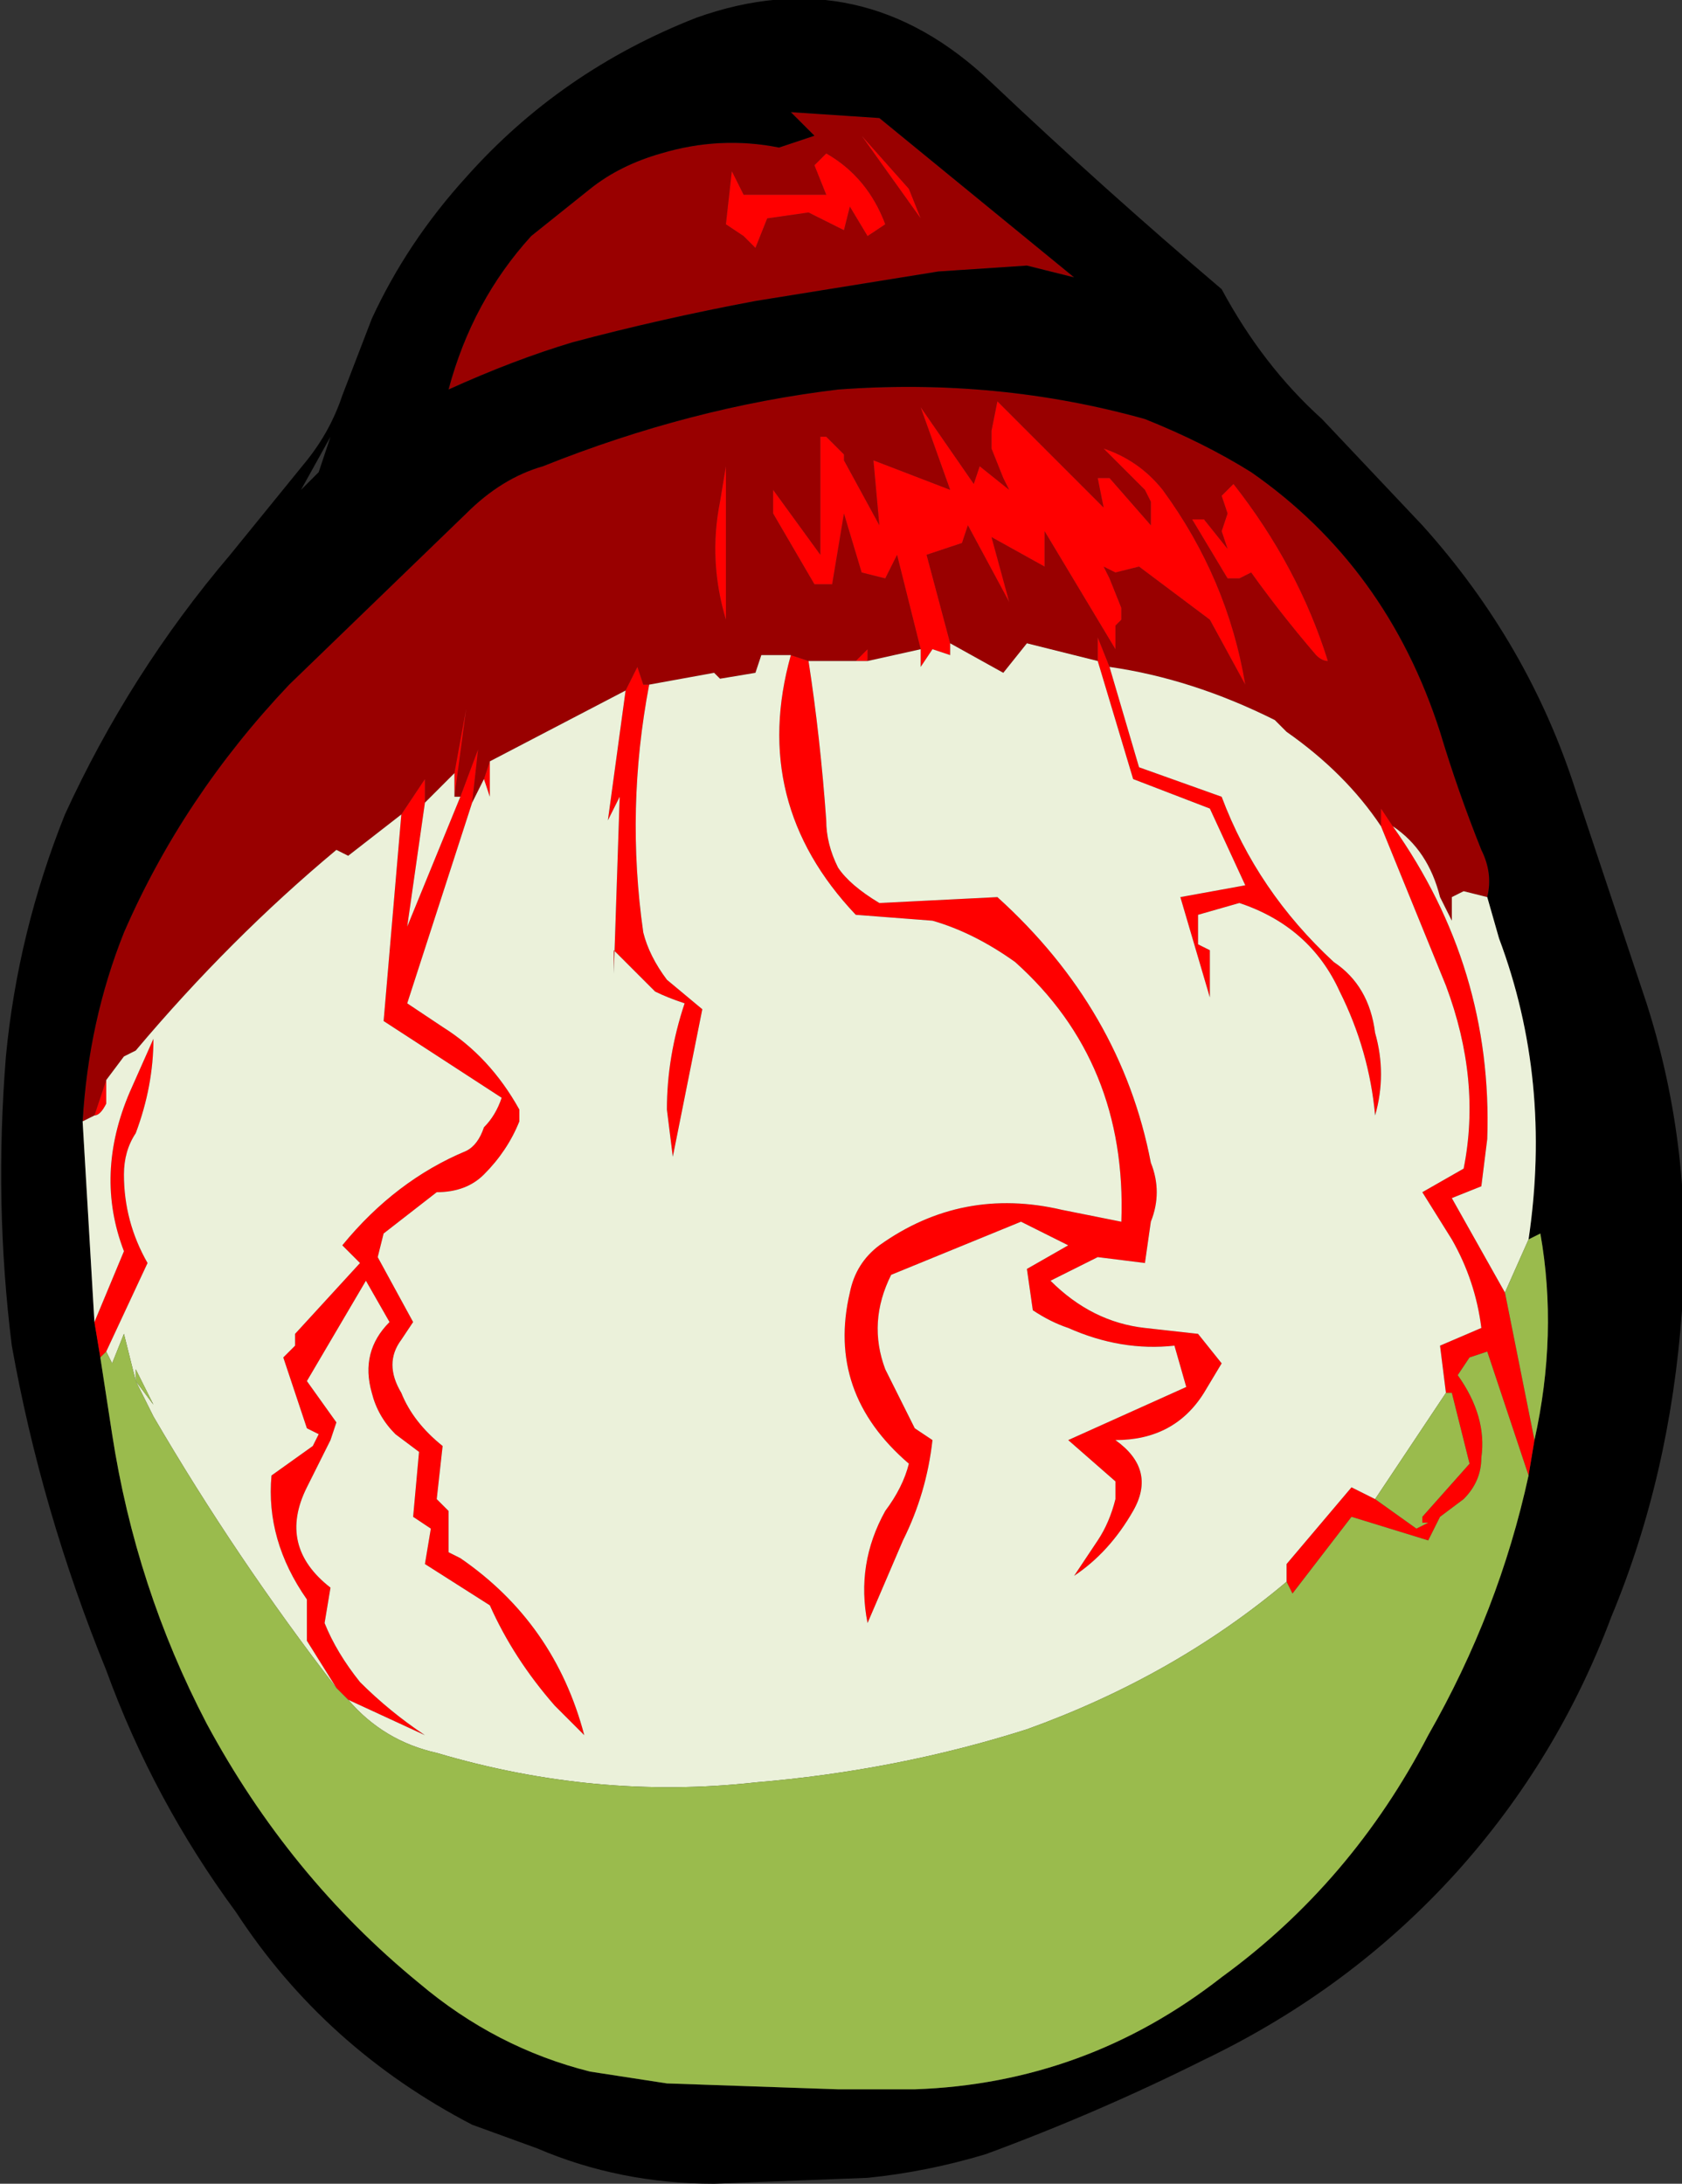 <?xml version="1.0" encoding="UTF-8" standalone="no"?>
<svg xmlns:ffdec="https://www.free-decompiler.com/flash" xmlns:xlink="http://www.w3.org/1999/xlink" ffdec:objectType="shape" height="18.5px" width="14.25px" xmlns="http://www.w3.org/2000/svg">
  <rect width="100%" height="100%" fill="#333333" stroke="none"/>
  <g transform="matrix(1.0, 0.0, 0.0, 1.0, 7.85, 20.5)">
    <path d="M0.85 -18.25 L0.1 -18.2 -1.45 -17.95 Q-2.25 -17.8 -3.0 -17.6 -3.5 -17.45 -4.05 -17.2 -3.85 -17.95 -3.35 -18.5 L-2.85 -18.9 Q-2.6 -19.1 -2.25 -19.2 -1.75 -19.35 -1.25 -19.25 L-0.95 -19.35 -1.15 -19.55 -0.4 -19.5 1.25 -18.15 0.85 -18.25 M0.2 -15.05 L0.0 -15.8 0.3 -15.9 0.35 -16.05 0.7 -15.4 0.55 -15.95 1.0 -15.7 1.0 -16.0 1.6 -15.0 1.6 -15.2 1.65 -15.25 1.65 -15.35 1.55 -15.6 1.5 -15.7 1.6 -15.65 1.8 -15.7 2.4 -15.25 2.7 -14.7 Q2.55 -15.6 2.0 -16.35 1.8 -16.6 1.5 -16.7 L1.85 -16.35 1.9 -16.25 1.9 -16.05 1.55 -16.45 1.45 -16.45 1.5 -16.2 0.6 -17.1 0.55 -16.85 0.55 -16.7 0.65 -16.45 0.7 -16.35 0.45 -16.55 0.4 -16.4 -0.05 -17.05 0.2 -16.35 -0.45 -16.6 -0.4 -16.05 -0.7 -16.6 -0.7 -16.65 -0.85 -16.8 -0.9 -16.8 -0.9 -15.8 -1.3 -16.35 -1.3 -16.15 -0.95 -15.55 -0.8 -15.55 -0.7 -16.15 -0.55 -15.65 -0.35 -15.6 -0.25 -15.8 -0.05 -15.0 -0.5 -14.9 -0.5 -15.0 -0.6 -14.9 -1.0 -14.9 -1.15 -14.95 -1.4 -14.95 -1.45 -14.8 -1.75 -14.75 -1.8 -14.8 -2.35 -14.7 -2.4 -14.7 -2.45 -14.85 -2.55 -14.65 -3.7 -14.05 -3.75 -13.9 -3.85 -13.7 -3.8 -14.15 -3.95 -13.75 -4.0 -13.75 -3.9 -14.5 -4.0 -13.95 -4.25 -13.7 -4.25 -13.9 -4.45 -13.6 -4.9 -13.25 -5.0 -13.3 Q-5.9 -12.55 -6.7 -11.6 L-6.8 -11.55 -6.95 -11.35 -7.05 -11.05 -7.15 -11.0 Q-7.1 -11.85 -6.8 -12.6 -6.3 -13.75 -5.4 -14.7 L-3.9 -16.15 Q-3.6 -16.45 -3.25 -16.55 -2.0 -17.05 -0.75 -17.2 0.6 -17.3 1.85 -16.95 2.35 -16.75 2.75 -16.5 3.9 -15.7 4.35 -14.3 4.5 -13.8 4.7 -13.3 4.8 -13.1 4.75 -12.9 L4.55 -12.95 4.45 -12.9 4.45 -12.7 4.35 -12.9 Q4.25 -13.3 3.95 -13.5 L3.85 -13.65 3.85 -13.5 Q3.55 -13.95 3.05 -14.3 L2.95 -14.4 Q2.25 -14.75 1.55 -14.85 L1.45 -15.1 1.45 -14.9 0.85 -15.05 0.65 -14.8 0.2 -15.05 M4.45 -12.9 L4.45 -12.9 M2.35 -16.1 L2.25 -16.1 2.55 -15.6 2.65 -15.6 2.75 -15.65 Q3.0 -15.3 3.3 -14.95 3.35 -14.9 3.4 -14.9 3.15 -15.7 2.6 -16.4 L2.5 -16.3 2.55 -16.15 2.5 -16.0 2.55 -15.85 2.35 -16.1 M-0.05 -18.65 L-0.15 -18.9 -0.55 -19.35 -0.05 -18.65 M-1.65 -19.05 L-1.7 -18.6 -1.55 -18.5 -1.45 -18.4 -1.35 -18.65 -1.0 -18.7 -0.7 -18.55 -0.65 -18.75 -0.5 -18.5 -0.35 -18.6 Q-0.5 -19.0 -0.85 -19.2 L-0.95 -19.1 -0.85 -18.85 -1.55 -18.85 -1.65 -19.05 M-1.7 -16.55 L-1.75 -16.25 Q-1.85 -15.75 -1.7 -15.25 L-1.7 -16.55" fill="#990000" fill-rule="evenodd" stroke="none"/>
    <path d="M0.55 -19.8 Q1.5 -18.9 2.5 -18.05 2.85 -17.4 3.35 -16.95 L4.2 -16.05 Q5.1 -15.05 5.5 -13.8 L6.1 -12.0 Q6.5 -10.75 6.4 -9.4 6.3 -8.0 5.8 -6.8 5.35 -5.6 4.5 -4.65 3.6 -3.65 2.35 -3.05 1.45 -2.6 0.5 -2.25 0.0 -2.1 -0.5 -2.05 L-1.8 -2.0 Q-2.6 -2.0 -3.3 -2.3 L-3.85 -2.5 Q-5.1 -3.15 -5.85 -4.3 -6.55 -5.25 -6.95 -6.35 -7.5 -7.7 -7.75 -9.1 -7.9 -10.3 -7.8 -11.55 -7.7 -12.6 -7.3 -13.6 -6.75 -14.8 -5.9 -15.8 L-5.25 -16.6 Q-5.05 -16.85 -4.95 -17.15 L-4.7 -17.8 Q-4.4 -18.45 -3.9 -19.0 -3.1 -19.9 -1.95 -20.35 -0.55 -20.85 0.55 -19.8 M0.85 -18.25 L1.25 -18.15 -0.4 -19.5 -1.15 -19.55 -0.95 -19.35 -1.25 -19.25 Q-1.75 -19.35 -2.25 -19.2 -2.6 -19.1 -2.85 -18.9 L-3.35 -18.5 Q-3.85 -17.95 -4.05 -17.2 -3.5 -17.45 -3.0 -17.6 -2.25 -17.8 -1.45 -17.95 L0.1 -18.2 0.85 -18.25 M4.75 -12.9 Q4.8 -13.1 4.7 -13.3 4.5 -13.8 4.35 -14.3 3.9 -15.7 2.75 -16.5 2.35 -16.75 1.85 -16.95 0.6 -17.3 -0.75 -17.2 -2.0 -17.05 -3.25 -16.55 -3.6 -16.45 -3.9 -16.15 L-5.4 -14.7 Q-6.3 -13.75 -6.8 -12.6 -7.1 -11.85 -7.15 -11.0 L-7.05 -9.3 -7.0 -9.0 -6.9 -8.35 Q-6.7 -7.05 -6.1 -5.9 -5.4 -4.6 -4.3 -3.7 -3.65 -3.15 -2.85 -2.95 L-2.2 -2.85 -0.75 -2.8 -0.1 -2.8 Q1.35 -2.85 2.5 -3.75 3.6 -4.55 4.25 -5.8 4.85 -6.85 5.1 -8.0 L5.15 -8.3 Q5.35 -9.2 5.2 -10.05 L5.1 -10.0 Q5.3 -11.35 4.85 -12.55 L4.75 -12.9 M-5.15 -16.5 L-5.05 -16.8 -5.3 -16.35 -5.15 -16.5" fill="#000000" fill-rule="evenodd" stroke="none"/>
    <path d="M-0.05 -15.0 L-0.25 -15.8 -0.35 -15.6 -0.55 -15.65 -0.7 -16.15 -0.8 -15.55 -0.95 -15.55 -1.3 -16.15 -1.3 -16.35 -0.9 -15.8 -0.9 -16.8 -0.85 -16.8 -0.7 -16.65 -0.7 -16.6 -0.4 -16.05 -0.45 -16.6 0.2 -16.35 -0.05 -17.05 0.4 -16.4 0.45 -16.55 0.7 -16.35 0.65 -16.45 0.55 -16.7 0.55 -16.85 0.6 -17.1 1.5 -16.2 1.45 -16.45 1.55 -16.45 1.9 -16.05 1.9 -16.25 1.85 -16.35 1.5 -16.7 Q1.8 -16.6 2.0 -16.35 2.55 -15.6 2.7 -14.7 L2.4 -15.25 1.8 -15.7 1.6 -15.65 1.5 -15.7 1.55 -15.6 1.65 -15.35 1.65 -15.25 1.6 -15.2 1.6 -15.0 1.0 -16.0 1.0 -15.7 0.55 -15.95 0.7 -15.4 0.35 -16.05 0.3 -15.9 0.0 -15.8 0.2 -15.05 0.2 -14.95 0.05 -15.0 -0.05 -14.85 -0.05 -15.0 M1.45 -14.9 L1.45 -15.1 1.55 -14.85 1.8 -14.0 2.5 -13.75 Q2.8 -12.95 3.45 -12.35 3.75 -12.15 3.8 -11.75 3.9 -11.4 3.8 -11.05 3.75 -11.6 3.5 -12.1 3.25 -12.65 2.65 -12.85 L2.3 -12.75 2.3 -12.5 2.4 -12.45 2.4 -12.05 2.15 -12.9 2.7 -13.0 2.4 -13.65 1.75 -13.9 1.45 -14.9 M3.85 -13.5 L3.85 -13.65 3.95 -13.5 Q4.8 -12.3 4.75 -10.85 L4.7 -10.45 4.45 -10.35 4.9 -9.55 5.15 -8.3 5.1 -8.0 4.75 -9.05 4.6 -9.0 4.5 -8.85 Q4.75 -8.5 4.7 -8.15 4.7 -7.95 4.55 -7.8 L4.35 -7.65 4.25 -7.45 3.6 -7.65 3.1 -7.0 3.05 -7.1 3.05 -7.25 3.6 -7.9 3.8 -7.8 4.15 -7.55 4.25 -7.6 4.2 -7.6 4.2 -7.65 4.6 -8.1 4.45 -8.7 4.4 -8.7 4.35 -9.1 4.7 -9.25 Q4.65 -9.65 4.45 -10.0 L4.2 -10.4 4.55 -10.6 Q4.7 -11.35 4.4 -12.15 L3.85 -13.5 M4.45 -12.9 L4.45 -12.9 M-7.05 -11.05 L-6.95 -11.35 Q-6.95 -11.25 -6.95 -11.15 -7.0 -11.05 -7.05 -11.05 M-4.45 -13.6 L-4.25 -13.9 -4.25 -13.7 -4.4 -12.65 -3.95 -13.75 -3.8 -14.15 -3.85 -13.7 -4.4 -12.0 -4.1 -11.8 Q-3.7 -11.55 -3.45 -11.1 L-3.45 -11.0 Q-3.55 -10.75 -3.75 -10.55 -3.9 -10.4 -4.15 -10.4 L-4.6 -10.05 -4.65 -9.85 -4.35 -9.3 -4.45 -9.15 Q-4.6 -8.95 -4.45 -8.7 -4.35 -8.45 -4.1 -8.25 L-4.15 -7.8 -4.05 -7.7 -4.05 -7.35 -3.95 -7.3 Q-3.15 -6.75 -2.9 -5.8 L-3.15 -6.05 Q-3.5 -6.45 -3.7 -6.9 L-4.25 -7.25 -4.2 -7.55 -4.35 -7.65 -4.3 -8.2 -4.5 -8.35 Q-4.65 -8.5 -4.7 -8.7 -4.8 -9.05 -4.55 -9.3 L-4.75 -9.65 -5.25 -8.8 -5.0 -8.45 -5.05 -8.3 -5.25 -7.9 Q-5.5 -7.4 -5.05 -7.05 L-5.1 -6.75 Q-5.0 -6.5 -4.8 -6.25 -4.55 -6.0 -4.25 -5.8 L-4.9 -6.1 -5.0 -6.2 -5.25 -6.6 -5.25 -6.95 Q-5.6 -7.45 -5.55 -8.0 L-5.2 -8.25 -5.15 -8.35 -5.25 -8.4 -5.45 -9.0 -5.35 -9.1 -5.35 -9.2 -4.8 -9.8 -4.95 -9.95 Q-4.5 -10.5 -3.9 -10.75 -3.8 -10.8 -3.75 -10.95 -3.65 -11.05 -3.6 -11.2 L-4.6 -11.85 -4.45 -13.6 M-4.0 -13.95 L-3.9 -14.5 -4.0 -13.75 -4.0 -13.95 M-3.75 -13.9 L-3.7 -14.05 -3.7 -13.75 -3.75 -13.9 M-2.55 -14.65 L-2.45 -14.85 -2.4 -14.7 -2.35 -14.7 Q-2.55 -13.65 -2.4 -12.6 -2.35 -12.4 -2.2 -12.2 L-1.9 -11.95 -2.15 -10.7 -2.2 -11.1 Q-2.2 -11.55 -2.05 -12.0 -2.2 -12.05 -2.3 -12.1 L-2.65 -12.45 -2.65 -12.25 -2.6 -13.75 -2.7 -13.55 -2.55 -14.65 M-1.15 -14.95 L-1.0 -14.9 Q-0.9 -14.25 -0.85 -13.55 -0.85 -13.35 -0.75 -13.15 -0.65 -13.0 -0.4 -12.85 L0.6 -12.9 Q1.65 -11.95 1.9 -10.65 2.0 -10.4 1.9 -10.15 L1.85 -9.8 1.45 -9.85 1.05 -9.65 Q1.4 -9.3 1.85 -9.25 L2.3 -9.2 2.5 -8.95 2.35 -8.7 Q2.1 -8.3 1.6 -8.3 1.95 -8.05 1.75 -7.7 1.55 -7.35 1.25 -7.15 L1.45 -7.45 Q1.55 -7.6 1.6 -7.8 L1.6 -7.95 1.2 -8.3 2.2 -8.75 2.1 -9.1 Q1.65 -9.05 1.2 -9.25 1.05 -9.3 0.9 -9.4 L0.85 -9.75 1.2 -9.95 0.8 -10.15 -0.3 -9.7 Q-0.5 -9.3 -0.35 -8.9 L-0.1 -8.4 0.05 -8.3 Q0.0 -7.85 -0.2 -7.45 L-0.5 -6.75 Q-0.6 -7.25 -0.35 -7.7 -0.2 -7.9 -0.15 -8.1 -0.85 -8.7 -0.65 -9.55 -0.6 -9.8 -0.4 -9.95 0.3 -10.45 1.15 -10.25 L1.65 -10.15 Q1.7 -11.5 0.75 -12.35 0.4 -12.6 0.05 -12.7 L-0.6 -12.75 Q-1.5 -13.7 -1.15 -14.95 M-0.6 -14.9 L-0.5 -15.0 -0.5 -14.9 -0.6 -14.9 M2.35 -16.1 L2.55 -15.85 2.5 -16.0 2.55 -16.15 2.5 -16.3 2.6 -16.4 Q3.15 -15.7 3.4 -14.9 3.35 -14.9 3.3 -14.95 3.0 -15.3 2.75 -15.65 L2.65 -15.6 2.55 -15.6 2.25 -16.1 2.35 -16.1 M-7.0 -9.0 L-7.05 -9.3 -6.8 -9.9 Q-7.05 -10.55 -6.75 -11.25 L-6.55 -11.7 Q-6.55 -11.3 -6.7 -10.9 -6.8 -10.75 -6.8 -10.55 -6.8 -10.15 -6.6 -9.8 L-6.95 -9.05 -7.0 -9.0 M0.8 -7.6 Q0.8 -7.65 0.8 -7.6 M-1.65 -19.05 L-1.55 -18.85 -0.85 -18.85 -0.95 -19.1 -0.85 -19.2 Q-0.5 -19.0 -0.35 -18.6 L-0.5 -18.5 -0.65 -18.75 -0.7 -18.55 -1.0 -18.7 -1.35 -18.65 -1.45 -18.4 -1.55 -18.5 -1.7 -18.6 -1.65 -19.05 M-0.05 -18.65 L-0.55 -19.35 -0.15 -18.9 -0.05 -18.65 M-1.7 -16.55 L-1.7 -15.25 Q-1.85 -15.75 -1.75 -16.25 L-1.7 -16.55" fill="#ff0000" fill-rule="evenodd" stroke="none"/>
    <path d="M0.2 -15.05 L0.65 -14.8 0.85 -15.05 1.45 -14.9 1.75 -13.9 2.4 -13.65 2.7 -13.0 2.15 -12.9 2.4 -12.05 2.4 -12.45 2.3 -12.5 2.3 -12.75 2.65 -12.85 Q3.25 -12.65 3.5 -12.1 3.75 -11.6 3.8 -11.05 3.9 -11.4 3.8 -11.75 3.75 -12.15 3.45 -12.35 2.8 -12.95 2.5 -13.75 L1.8 -14.0 1.55 -14.85 Q2.25 -14.75 2.95 -14.4 L3.05 -14.3 Q3.55 -13.95 3.85 -13.5 L4.4 -12.15 Q4.7 -11.35 4.55 -10.6 L4.2 -10.4 4.45 -10.0 Q4.65 -9.65 4.7 -9.25 L4.35 -9.1 4.4 -8.7 3.8 -7.8 3.6 -7.9 3.05 -7.25 3.05 -7.1 Q2.1 -6.3 0.85 -5.85 -0.25 -5.5 -1.45 -5.4 -2.8 -5.25 -4.15 -5.65 -4.6 -5.75 -4.9 -6.1 L-4.25 -5.8 Q-4.55 -6.0 -4.8 -6.25 -5.0 -6.5 -5.1 -6.75 L-5.05 -7.05 Q-5.5 -7.4 -5.25 -7.9 L-5.05 -8.3 -5.0 -8.45 -5.25 -8.8 -4.75 -9.65 -4.55 -9.3 Q-4.8 -9.05 -4.7 -8.7 -4.65 -8.5 -4.5 -8.35 L-4.3 -8.2 -4.35 -7.65 -4.2 -7.55 -4.25 -7.25 -3.7 -6.9 Q-3.5 -6.45 -3.15 -6.05 L-2.9 -5.8 Q-3.15 -6.75 -3.95 -7.3 L-4.05 -7.35 -4.05 -7.7 -4.15 -7.8 -4.1 -8.25 Q-4.35 -8.45 -4.45 -8.7 -4.6 -8.95 -4.45 -9.15 L-4.35 -9.3 -4.65 -9.85 -4.6 -10.05 -4.15 -10.4 Q-3.9 -10.4 -3.75 -10.55 -3.55 -10.75 -3.45 -11.0 L-3.45 -11.1 Q-3.7 -11.55 -4.1 -11.8 L-4.4 -12.0 -3.85 -13.7 -3.75 -13.9 -3.7 -13.75 -3.7 -14.05 -2.55 -14.65 -2.7 -13.55 -2.6 -13.75 -2.65 -12.25 -2.65 -12.45 -2.3 -12.1 Q-2.2 -12.05 -2.05 -12.0 -2.2 -11.55 -2.2 -11.1 L-2.15 -10.7 -1.9 -11.95 -2.2 -12.2 Q-2.35 -12.4 -2.4 -12.6 -2.55 -13.65 -2.35 -14.7 L-1.8 -14.8 -1.75 -14.75 -1.45 -14.8 -1.4 -14.95 -1.15 -14.95 Q-1.5 -13.7 -0.6 -12.75 L0.05 -12.7 Q0.4 -12.6 0.75 -12.35 1.7 -11.5 1.65 -10.15 L1.15 -10.25 Q0.3 -10.45 -0.4 -9.95 -0.6 -9.8 -0.65 -9.55 -0.85 -8.7 -0.15 -8.1 -0.2 -7.9 -0.35 -7.7 -0.6 -7.25 -0.5 -6.75 L-0.2 -7.45 Q0.0 -7.85 0.05 -8.3 L-0.1 -8.4 -0.35 -8.9 Q-0.5 -9.3 -0.3 -9.7 L0.8 -10.15 1.2 -9.95 0.85 -9.75 0.9 -9.4 Q1.05 -9.3 1.2 -9.25 1.65 -9.05 2.1 -9.1 L2.2 -8.75 1.2 -8.3 1.6 -7.95 1.6 -7.8 Q1.55 -7.6 1.45 -7.45 L1.25 -7.15 Q1.55 -7.35 1.75 -7.7 1.95 -8.05 1.6 -8.3 2.1 -8.3 2.35 -8.7 L2.5 -8.95 2.3 -9.2 1.85 -9.25 Q1.4 -9.3 1.05 -9.65 L1.45 -9.85 1.85 -9.8 1.9 -10.15 Q2.0 -10.4 1.9 -10.65 1.65 -11.95 0.6 -12.9 L-0.4 -12.85 Q-0.65 -13.0 -0.75 -13.15 -0.85 -13.35 -0.85 -13.55 -0.9 -14.25 -1.0 -14.9 L-0.6 -14.9 -0.5 -14.9 -0.05 -15.0 -0.05 -14.85 0.05 -15.0 0.2 -14.95 0.2 -15.05 M3.95 -13.5 Q4.25 -13.3 4.35 -12.9 L4.45 -12.7 4.45 -12.9 4.55 -12.95 4.75 -12.9 4.85 -12.55 Q5.3 -11.35 5.1 -10.0 L4.9 -9.55 4.45 -10.35 4.7 -10.45 4.75 -10.85 Q4.8 -12.3 3.95 -13.5 M-7.15 -11.0 L-7.05 -11.05 Q-7.0 -11.05 -6.95 -11.15 -6.95 -11.25 -6.95 -11.35 L-6.8 -11.55 -6.7 -11.6 Q-5.9 -12.55 -5.0 -13.3 L-4.9 -13.25 -4.45 -13.6 -4.6 -11.85 -3.6 -11.2 Q-3.65 -11.05 -3.75 -10.95 -3.8 -10.8 -3.9 -10.75 -4.5 -10.5 -4.95 -9.95 L-4.8 -9.8 -5.35 -9.2 -5.35 -9.1 -5.45 -9.0 -5.25 -8.4 -5.15 -8.35 -5.2 -8.25 -5.55 -8.0 Q-5.6 -7.45 -5.25 -6.95 L-5.25 -6.6 -5.0 -6.2 Q-5.85 -7.3 -6.55 -8.5 L-6.7 -8.8 -6.55 -8.6 -6.7 -8.9 -6.7 -8.8 -6.8 -9.2 -6.9 -8.95 -6.95 -9.05 -6.6 -9.8 Q-6.8 -10.15 -6.8 -10.55 -6.8 -10.75 -6.7 -10.9 -6.55 -11.3 -6.55 -11.7 L-6.75 -11.25 Q-7.05 -10.55 -6.8 -9.9 L-7.05 -9.3 -7.15 -11.0 M-4.25 -13.7 L-4.0 -13.95 -4.0 -13.75 -3.95 -13.75 -4.4 -12.65 -4.25 -13.7 M0.8 -7.6 Q0.8 -7.65 0.8 -7.6 M-6.25 -11.25 Q-6.2 -11.05 -6.25 -11.25" fill="#ebf1da" fill-rule="evenodd" stroke="none"/>
    <path d="M4.9 -9.55 L5.1 -10.0 5.2 -10.05 Q5.35 -9.2 5.15 -8.3 L4.9 -9.55 M5.1 -8.0 Q4.85 -6.85 4.25 -5.8 3.6 -4.55 2.5 -3.75 1.35 -2.85 -0.1 -2.8 L-0.75 -2.8 -2.2 -2.85 -2.85 -2.95 Q-3.65 -3.15 -4.3 -3.7 -5.4 -4.6 -6.1 -5.9 -6.7 -7.05 -6.9 -8.35 L-7.0 -9.0 -6.95 -9.05 -6.9 -8.95 -6.8 -9.2 -6.7 -8.8 -6.7 -8.9 -6.55 -8.6 -6.7 -8.8 -6.55 -8.5 Q-5.85 -7.3 -5.0 -6.2 L-4.9 -6.1 Q-4.6 -5.75 -4.15 -5.65 -2.8 -5.25 -1.45 -5.4 -0.25 -5.5 0.85 -5.85 2.1 -6.3 3.05 -7.1 L3.1 -7.0 3.6 -7.65 4.25 -7.45 4.35 -7.65 4.55 -7.8 Q4.7 -7.95 4.7 -8.15 4.75 -8.5 4.5 -8.85 L4.6 -9.0 4.75 -9.05 5.1 -8.0 M3.8 -7.8 L4.4 -8.7 4.45 -8.7 4.6 -8.1 4.2 -7.65 4.2 -7.6 4.25 -7.6 4.15 -7.55 3.8 -7.8" fill="#9abb4d" fill-rule="evenodd" stroke="none"/>
  </g>
</svg>
